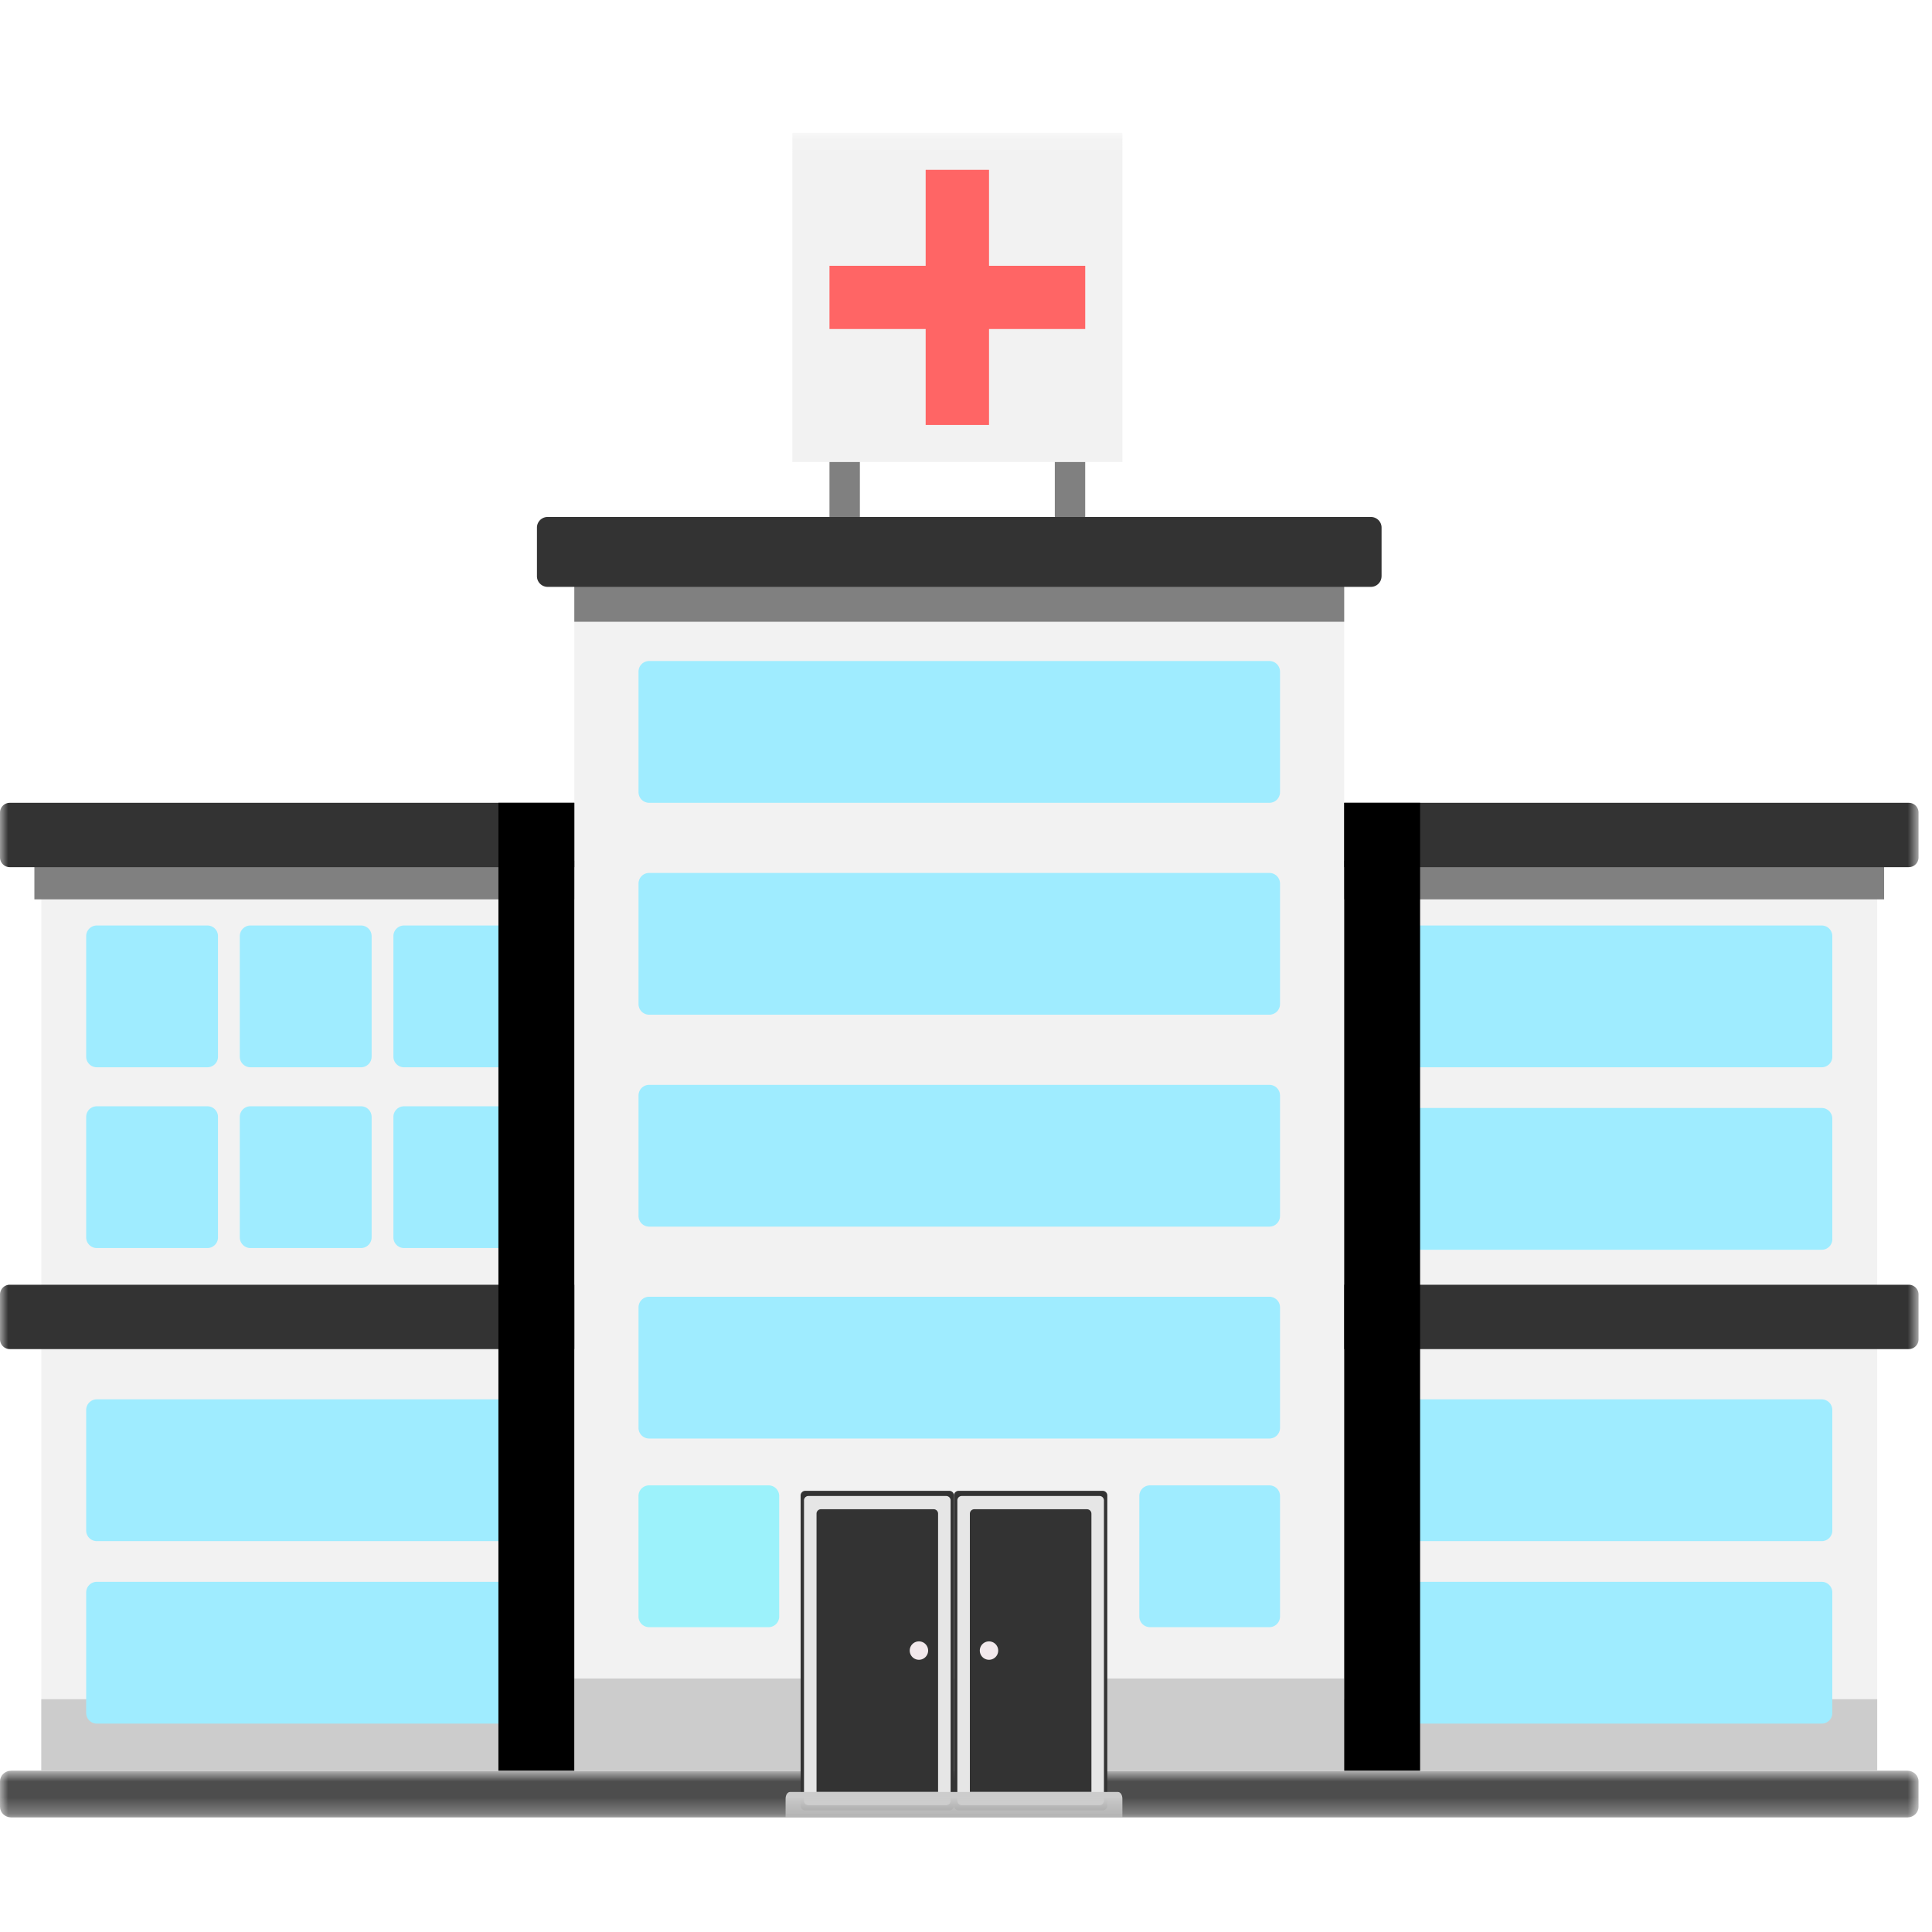 <svg width="120" height="120" viewBox="0 0 120 120" xmlns="http://www.w3.org/2000/svg" xmlns:xlink="http://www.w3.org/1999/xlink"><defs><path id="a" d="M0 .841h119.163v2.9H0z"/><path id="c" d="M0 104.753h119.164V.117H0z"/></defs><g fill="none" fill-rule="evenodd"><path fill="gray" d="M51.52 33.876h1.889v-6.015H51.52zm13.996 0h1.888v-6.015h-1.888z"/><g transform="translate(0 8.13)"><g transform="translate(0 101.012)"><mask id="b" fill="#fff"><use xlink:href="#a"/></mask><path d="M119.163 3.081c0 .364-.31.66-.691.66H.691C.31 3.74 0 3.445 0 3.08V1.5C0 1.135.31.84.69.84h117.782c.381 0 .691.295.691.66v1.58z" fill="#4D4D4D" mask="url(#b)"/></g><mask id="d" fill="#fff"><use xlink:href="#c"/></mask><path fill="#F2F2F2" mask="url(#d)" d="M35.671 101.852h47.82V30.491h-47.82z"/><path fill="#CCC" mask="url(#d)" d="M35.671 101.852h47.82v-5.727h-47.82z"/><path fill="#F2F2F2" mask="url(#d)" d="M83.491 101.852h33.105V46.498H83.491z"/><path fill="#CCC" mask="url(#d)" d="M83.491 101.852h33.105V97.41H83.491z"/><path fill="#F2F2F2" mask="url(#d)" d="M49.214 20.569h20.499V.119h-20.5z"/><path fill="gray" mask="url(#d)" d="M35.671 30.49h47.82v-2.603h-47.82z"/><path d="M59.253 104.028c0 .157.129.286.288.286h8.948a.287.287 0 0 0 .288-.286V84.756a.287.287 0 0 0-.288-.287H59.54a.287.287 0 0 0-.287.287v19.272z" fill="#333" mask="url(#d)"/><path d="M59.462 103.72c0 .152.123.275.275.275h8.556a.275.275 0 0 0 .275-.274V85.063a.274.274 0 0 0-.275-.274h-8.556a.275.275 0 0 0-.275.274v18.658z" fill="#E6E6E6" mask="url(#d)"/><path d="M60.24 103.173V85.885c0-.152.122-.274.274-.274h7c.152 0 .276.122.276.274v17.288h-7.55z" fill="#333" mask="url(#d)"/><path d="M60.858 94.392A.571.571 0 1 0 62 94.39a.571.571 0 0 0-1.143.003" fill="#F2E9EC" mask="url(#d)"/><path d="M59.253 104.028a.287.287 0 0 1-.286.286h-8.95a.287.287 0 0 1-.288-.286V84.756c0-.158.129-.287.288-.287h8.95c.157 0 .286.129.286.287v19.272z" fill="#333" mask="url(#d)"/><path d="M59.044 103.72a.275.275 0 0 1-.275.275h-8.556a.275.275 0 0 1-.275-.274V85.063c0-.152.122-.274.275-.274h8.556c.151 0 .275.122.275.274v18.658z" fill="#E6E6E6" mask="url(#d)"/><path d="M58.266 103.173V85.885a.274.274 0 0 0-.274-.274h-7.001a.275.275 0 0 0-.275.274v17.288h7.55z" fill="#333" mask="url(#d)"/><path d="M57.648 94.392a.571.571 0 1 1-1.143-.003.571.571 0 0 1 1.143.003" fill="#F2E9EC" mask="url(#d)"/><path d="M69.437 103.173H49.07c-.152 0-.275.184-.275.412v1.168h20.918v-1.168c0-.228-.123-.412-.275-.412" fill="#CCC" mask="url(#d)"/><path d="M79.504 41.073a.66.66 0 0 1-.662.66H40.321a.66.66 0 0 1-.661-.66v-7.486a.66.66 0 0 1 .66-.661h38.522c.366 0 .662.297.662.66v7.487zm0 13.162c0 .364-.296.66-.662.66H40.321a.66.66 0 0 1-.661-.66V46.75a.66.66 0 0 1 .66-.66h38.522c.366 0 .662.296.662.66v7.486zm0 13.162a.661.661 0 0 1-.662.661H40.321a.66.66 0 0 1-.661-.661v-7.485a.66.66 0 0 1 .66-.66h38.522a.66.66 0 0 1 .662.66v7.485zm0 13.163c0 .364-.296.66-.662.66H40.321a.66.66 0 0 1-.661-.66v-7.487a.66.66 0 0 1 .66-.66h38.522c.366 0 .662.296.662.66v7.486z" fill="#9FECFF" mask="url(#d)"/><path d="M48.397 92.275a.661.661 0 0 1-.661.661h-7.415a.662.662 0 0 1-.663-.66V84.79c0-.366.297-.661.663-.661h7.415a.66.66 0 0 1 .661.66v7.485z" fill="#9CF2FB" mask="url(#d)"/><path d="M79.504 92.275a.661.661 0 0 1-.662.661h-7.414a.662.662 0 0 1-.662-.66V84.79a.66.66 0 0 1 .662-.661h7.414a.66.66 0 0 1 .662.66v7.485zM113.81 57.5a.66.66 0 0 1-.661.66H87.2a.661.661 0 0 1-.661-.66v-7.485c0-.365.296-.661.661-.661h25.948a.66.66 0 0 1 .66.66V57.5zm0 11.335a.66.66 0 0 1-.661.66H87.2a.66.66 0 0 1-.661-.66v-7.486a.66.66 0 0 1 .661-.66h25.948a.66.66 0 0 1 .66.66v7.486zm0 18.097a.66.66 0 0 1-.661.66H87.2a.66.66 0 0 1-.661-.66v-7.486a.66.66 0 0 1 .661-.66h25.948a.66.66 0 0 1 .66.66v7.486zm0 11.335a.66.66 0 0 1-.661.66H87.2a.66.66 0 0 1-.661-.66V90.78a.66.66 0 0 1 .661-.66h25.948a.66.66 0 0 1 .66.66v7.486z" fill="#9FECFF" mask="url(#d)"/><path d="M85.81 27.661a.66.66 0 0 1-.66.66H34.012a.662.662 0 0 1-.661-.66v-3.02a.66.66 0 0 1 .661-.66H85.15c.365 0 .662.295.662.66v3.02z" fill="#333" mask="url(#d)"/><path fill="gray" mask="url(#d)" d="M83.491 47.73h33.535v-2.398H83.491z"/><path d="M118.553 41.734H83.492v3.997h35.063a.61.61 0 0 0 .61-.607v-2.782a.608.608 0 0 0-.61-.608m-.002 29.933H83.492v3.997h35.063a.61.61 0 0 0 .61-.607v-2.782a.608.608 0 0 0-.61-.608" fill="#333" mask="url(#d)"/><path fill="#FF6565" mask="url(#d)" d="M57.495 18.266h3.935V2.418h-3.935z"/><path fill="#FF6565" mask="url(#d)" d="M51.52 12.306h15.885V8.38H51.52z"/><path fill="#000" mask="url(#d)" d="M83.491 101.852h4.714V41.734h-4.714z"/><path fill="#F2F2F2" mask="url(#d)" d="M2.566 101.852h33.105V46.498H2.566z"/><path fill="#CCC" mask="url(#d)" d="M2.566 101.852h33.105V97.41H2.566z"/><path d="M32.623 57.5a.66.66 0 0 1-.66.66h-6.866a.662.662 0 0 1-.662-.66v-7.485c0-.365.297-.661.662-.661h6.865a.66.66 0 0 1 .661.66V57.5zm-9.541 0a.66.66 0 0 1-.66.66h-6.866a.662.662 0 0 1-.662-.66v-7.485c0-.365.297-.661.662-.661h6.865a.66.66 0 0 1 .661.66V57.5zm-9.541 0a.66.66 0 0 1-.66.66H6.014a.661.661 0 0 1-.661-.66v-7.485c0-.365.296-.661.661-.661h6.865a.66.66 0 0 1 .661.66V57.5zm19.082 11.228a.66.66 0 0 1-.66.66h-6.866a.662.662 0 0 1-.662-.66v-7.485c0-.365.297-.66.662-.66h6.865a.66.66 0 0 1 .661.66v7.485zm-9.541 0a.66.66 0 0 1-.66.66h-6.866a.662.662 0 0 1-.662-.66v-7.485c0-.365.297-.66.662-.66h6.865a.66.66 0 0 1 .661.66v7.485zm-9.541 0a.66.66 0 0 1-.66.66H6.014a.66.66 0 0 1-.661-.66v-7.485a.66.66 0 0 1 .661-.66h6.865a.66.66 0 0 1 .661.66v7.485zm19.082 18.204c0 .364-.296.66-.662.66H6.015a.66.66 0 0 1-.662-.66v-7.486a.66.66 0 0 1 .662-.66H31.96c.366 0 .662.296.662.66v7.486zm0 11.335c0 .364-.296.66-.662.66H6.015a.66.66 0 0 1-.662-.66V90.78a.66.66 0 0 1 .662-.66H31.96a.66.66 0 0 1 .662.66v7.486z" fill="#9FECFF" mask="url(#d)"/><path fill="gray" mask="url(#d)" d="M2.136 47.73h33.535v-2.398H2.136z"/><path d="M.61 41.734h35.062v3.997H.609A.609.609 0 0 1 0 45.124v-2.782c0-.336.273-.608.61-.608m0 29.933h35.062v3.997H.609A.609.609 0 0 1 0 75.057v-2.782c0-.336.273-.608.61-.608" fill="#333" mask="url(#d)"/><path fill="#000" mask="url(#d)" d="M30.957 101.852h4.714V41.734h-4.713z"/></g></g></svg>